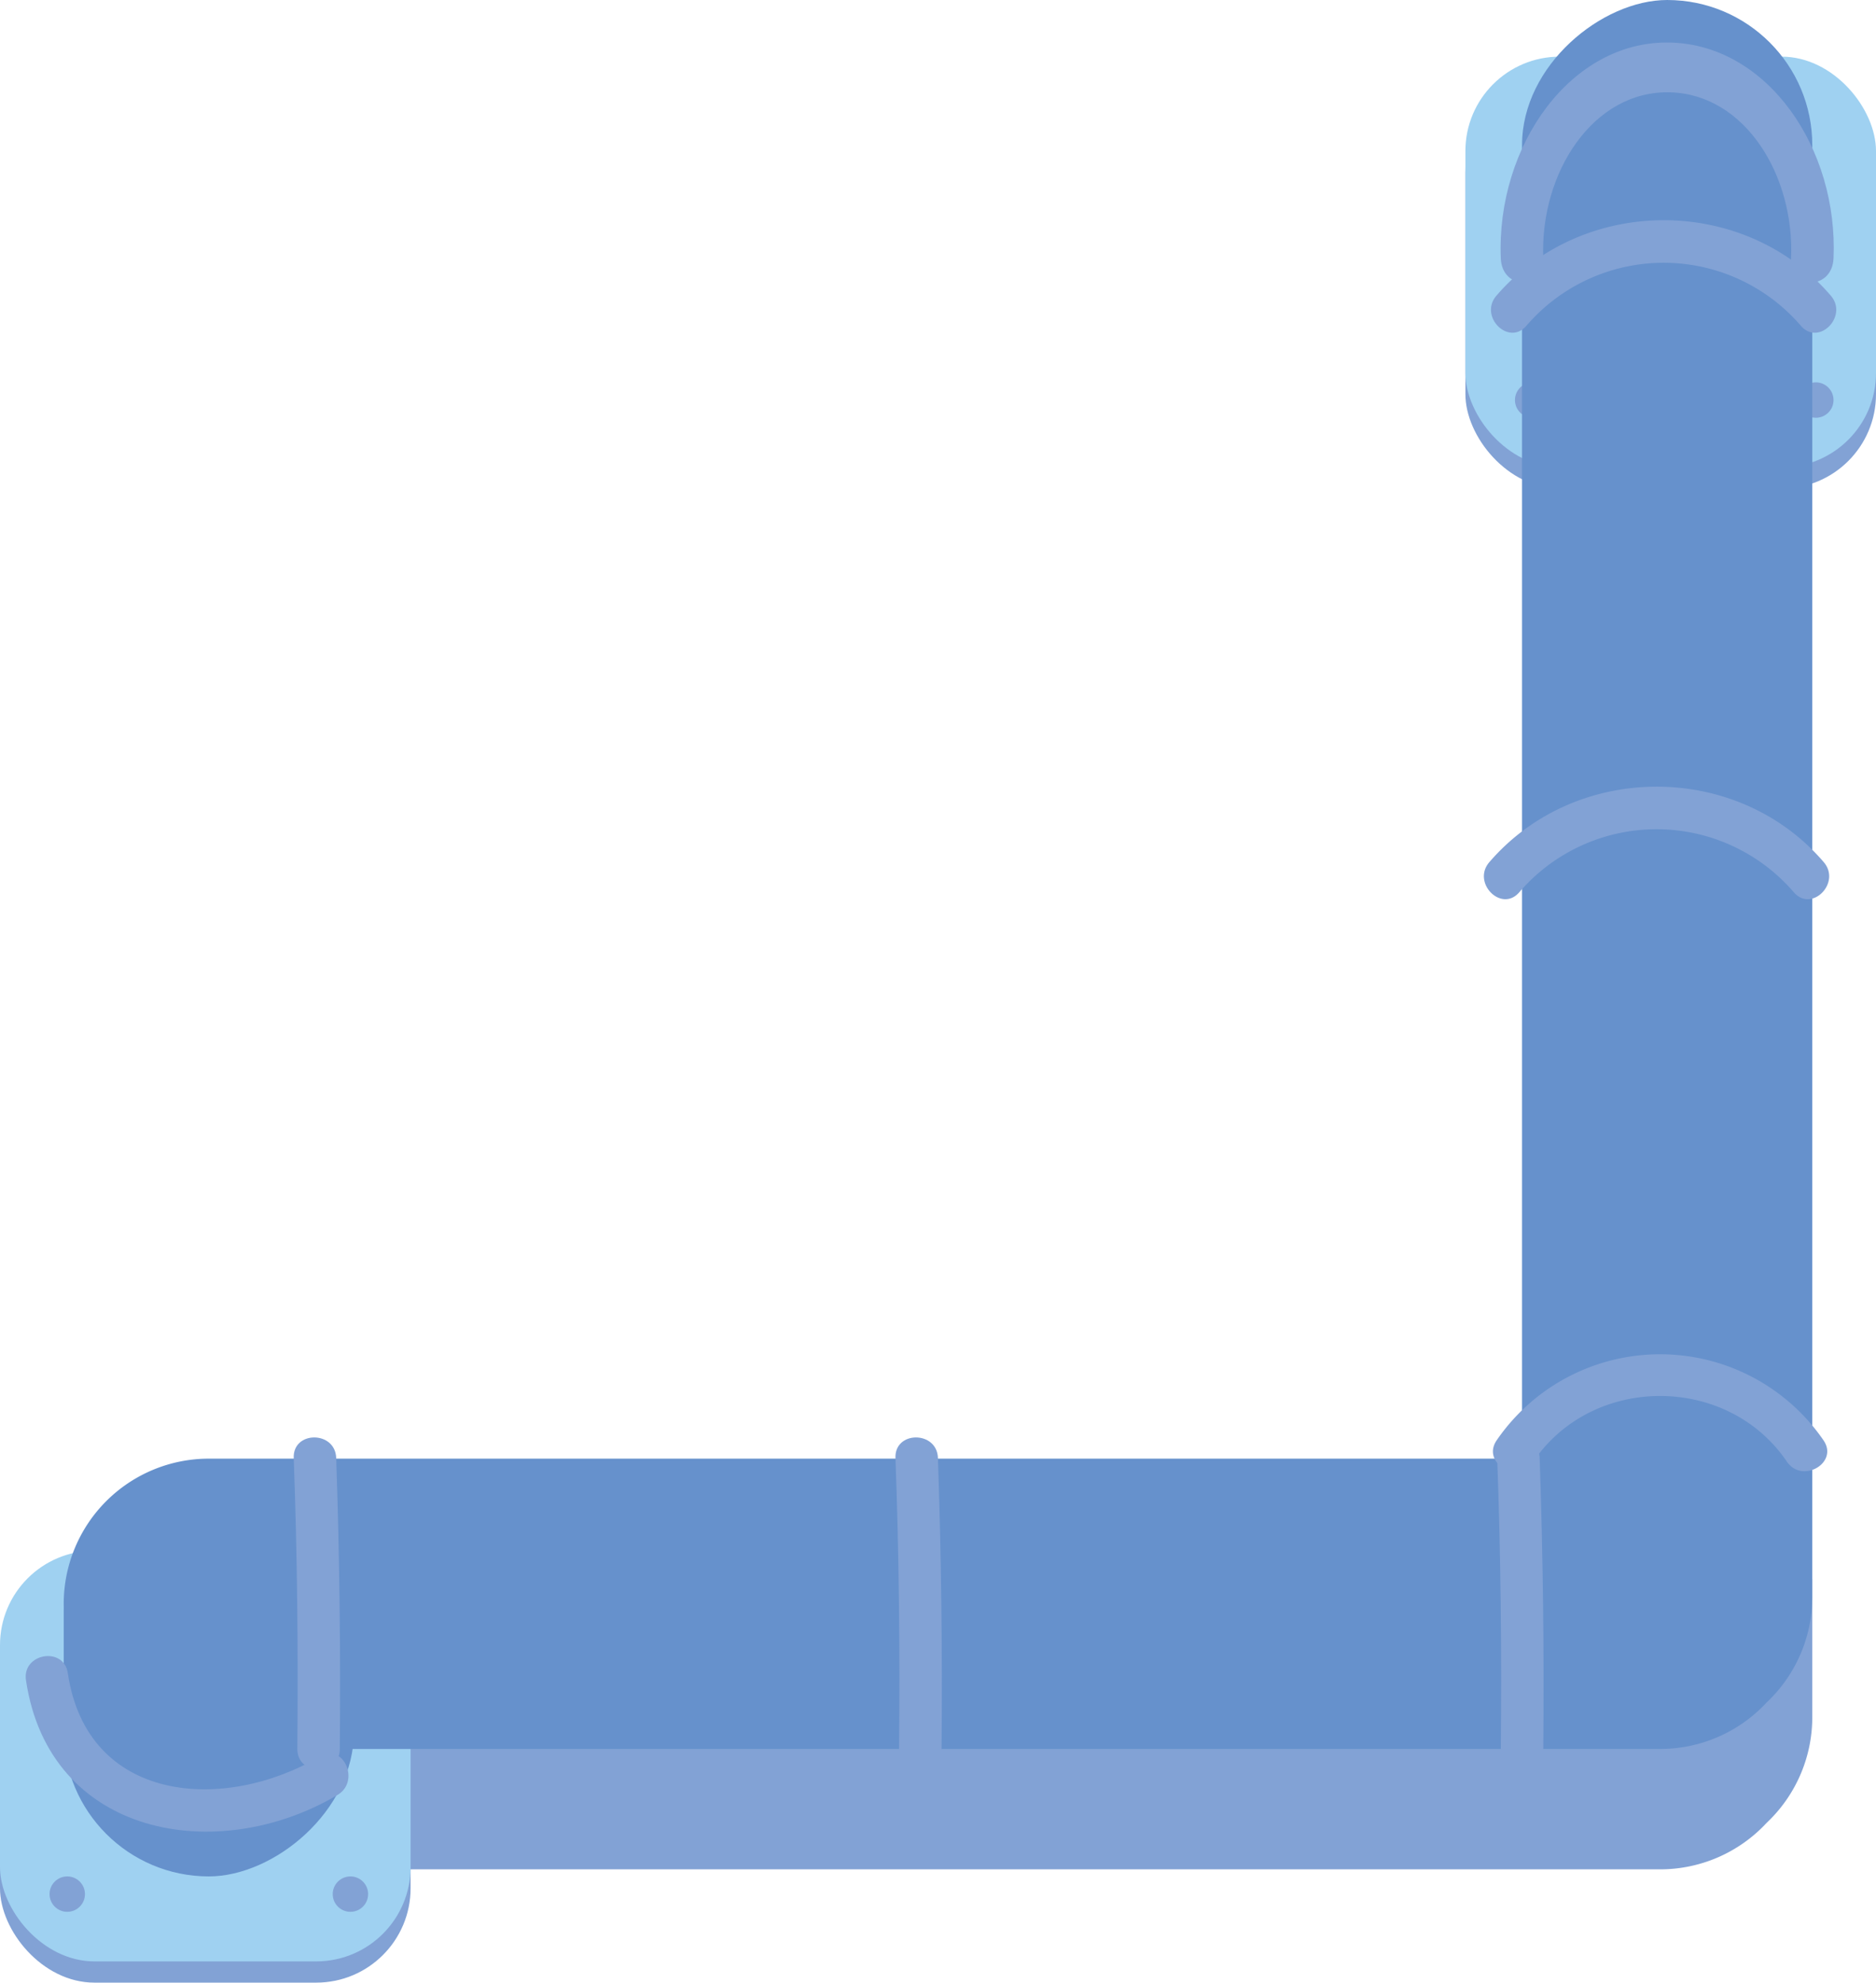 <svg id="Pipes_copy_2" data-name="Pipes copy 2" xmlns="http://www.w3.org/2000/svg" viewBox="0 0 265 280"><defs><style>.cls-1{fill:#82a2d5;}.cls-2{fill:#9fd1f1;}.cls-3{fill:#6691cc;}</style></defs><title>Pipes1</title><path class="cls-1" d="M389,623.5V604H162.5a20.5,20.5,0,1,0,0,41h205a20.5,20.5,0,0,0,15-6.51L383,638A20.5,20.5,0,0,0,389,623.5Z" transform="translate(-133 -381)"/><g id="Plugger"><rect class="cls-1" y="222" width="58" height="58" rx="13.33"/><rect class="cls-2" y="219" width="58" height="58" rx="13.33"/><rect class="cls-3" x="133.5" y="596.5" width="58" height="41" rx="20.5" transform="translate(646.5 73.5) rotate(90)"/><circle class="cls-1" cx="9.5" cy="267.5" r="2.5"/><circle class="cls-1" cx="49.5" cy="267.5" r="2.5"/></g><g id="Plugger-2" data-name="Plugger"><rect class="cls-1" x="207" y="11" width="58" height="58" rx="13.33"/><rect class="cls-2" x="207" y="8" width="58" height="58" rx="13.33"/><rect class="cls-3" x="339.5" y="389.5" width="58" height="41" rx="20.5" transform="translate(-174.5 397.5) rotate(-90)"/><circle class="cls-1" cx="216.5" cy="56.5" r="2.5"/><circle class="cls-1" cx="256.5" cy="56.5" r="2.5"/></g><path class="cls-1" d="M178.19,629.06c-13.55,8-32.9,6.61-35.61-11.77-.56-3.82-6.48-2.81-5.91,1,3.26,22.08,27,26.27,44,16.21,3.29-1.94.83-7.42-2.5-5.45Z" transform="translate(-133 -381)"/><path class="cls-3" d="M389,606.5v-188A20.5,20.5,0,0,0,368.5,398a24.25,24.25,0,0,0-5.36.71,20.47,20.47,0,0,0-14.43,14.44,20.1,20.1,0,0,0-.71,5.35V587H162.5a20.5,20.5,0,1,0,0,41h205a20.5,20.5,0,0,0,15-6.51L383,621A20.5,20.5,0,0,0,389,606.5Z" transform="translate(-133 -381)"/><g id="Layer_352_copy_3" data-name="Layer 352 copy 3"><path class="cls-1" d="M348.62,427a25.57,25.57,0,0,1,38.76,0c2.52,2.94,6.74-1.32,4.24-4.24-12.19-14.22-35-14.21-47.24,0-2.51,2.91,1.72,7.18,4.24,4.24Z" transform="translate(-133 -381)"/><path class="cls-1" d="M347.62,507a25.57,25.57,0,0,1,38.76,0c2.52,2.94,6.74-1.32,4.24-4.24-12.19-14.22-35-14.21-47.24,0-2.51,2.91,1.72,7.18,4.24,4.24Z" transform="translate(-133 -381)"/><path class="cls-1" d="M345,417.5c-.66-15.88,9.91-30.88,24-30.49,13.7.38,23.68,14.94,23,30.49-.2,4.51-6.2,4.53-6,0,.51-11.68-6.45-23.11-17-23.46-10.95-.35-18.5,11.38-18,23.46.19,4.53-5.81,4.52-6,0Z" transform="translate(-133 -381)"/><path class="cls-1" d="M349.59,587.42c8.39-12.36,27.43-12.36,35.82,0,2.16,3.18,7.36.18,5.18-3a28,28,0,0,0-46.18,0c-2.17,3.2,3,6.2,5.18,3Z" transform="translate(-133 -381)"/><path class="cls-1" d="M345,628c.13-13.68,0-27.42-.51-41.1-.14-3.86,5.87-3.86,6,0,.47,13.68.64,27.42.51,41.1,0,3.86-6,3.87-6,0Z" transform="translate(-133 -381)"/><path class="cls-1" d="M175,628c.13-13.68,0-27.42-.51-41.1-.14-3.86,5.87-3.86,6,0,.47,13.68.64,27.42.51,41.1,0,3.86-6,3.87-6,0Z" transform="translate(-133 -381)"/><path class="cls-1" d="M260,628c.13-13.68,0-27.42-.51-41.1-.14-3.86,5.87-3.86,6,0,.47,13.68.64,27.42.51,41.1,0,3.86-6,3.87-6,0Z" transform="translate(-133 -381)"/></g></svg>